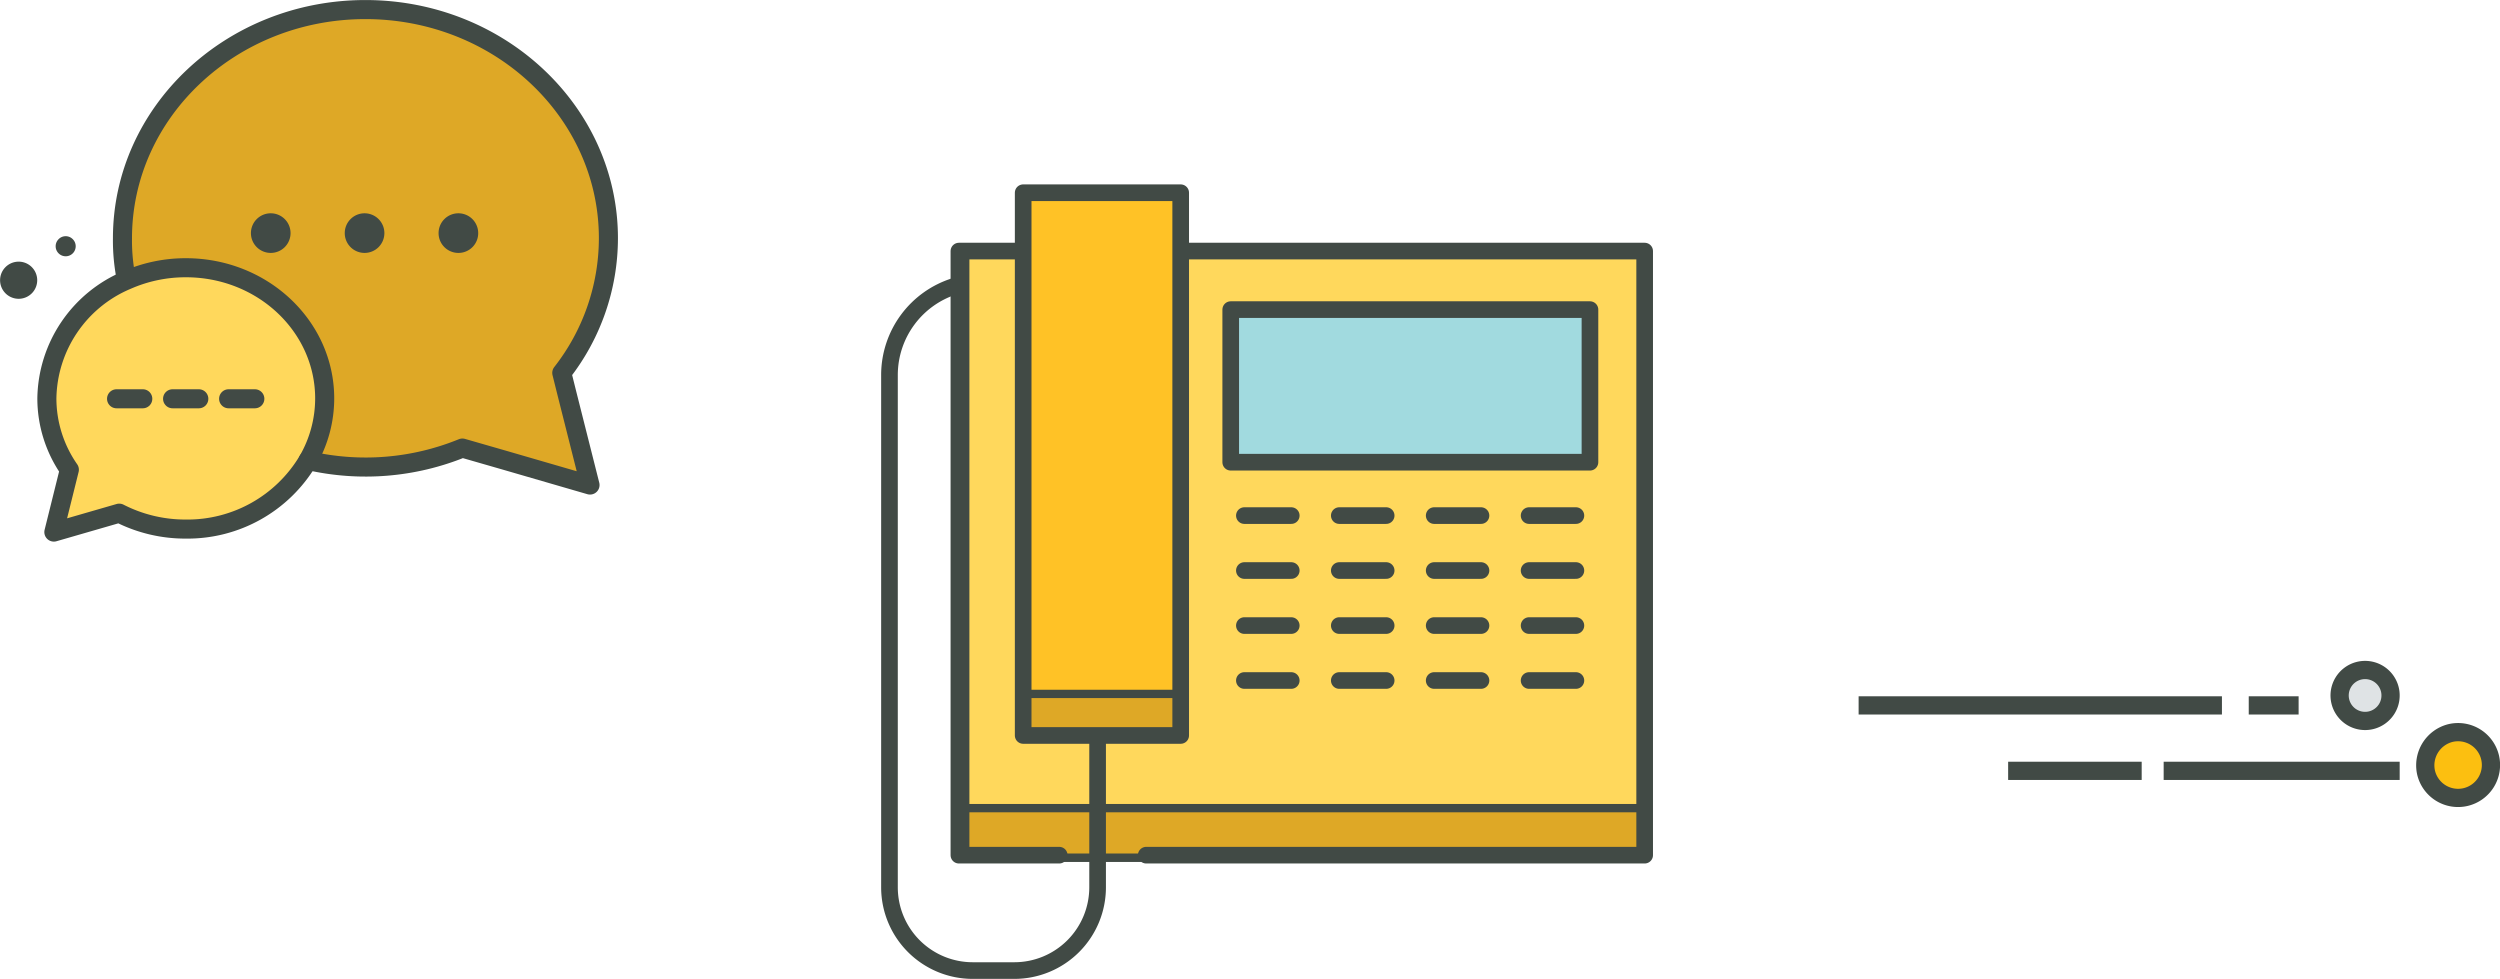 <svg xmlns="http://www.w3.org/2000/svg" viewBox="0 0 300.29 117.62"><defs><style>.cls-1,.cls-13{fill:#ffd85c;}.cls-1,.cls-10,.cls-12,.cls-13,.cls-14,.cls-2,.cls-3,.cls-4,.cls-5,.cls-7,.cls-8,.cls-9{stroke:#414a45;}.cls-1,.cls-12,.cls-13,.cls-2,.cls-4,.cls-5,.cls-7,.cls-9{stroke-miterlimit:10;}.cls-12,.cls-2{fill:#dea826;}.cls-10,.cls-14,.cls-3,.cls-7,.cls-8{fill:none;}.cls-14,.cls-3,.cls-8{stroke-linecap:round;stroke-linejoin:round;}.cls-3{stroke-width:2px;}.cls-4{fill:#a1dadf;}.cls-5{fill:#ffc226;}.cls-6{fill:#fcbf10;}.cls-10,.cls-8{stroke-width:2.19px;}.cls-9{fill:#dfe3e5;}.cls-11{fill:#414a45;}.cls-12,.cls-13{stroke-width:0.76px;}.cls-14{stroke-width:2.29px;}</style></defs><title>img-3</title><g id="Layer_2" data-name="Layer 2"><g id="Layer_1-2" data-name="Layer 1"><rect class="cls-1" x="115.94" y="30.42" width="81.33" height="72.59"/><rect class="cls-2" x="115.94" y="97.07" width="81.33" height="5.95"/><polyline class="cls-3" points="142.33 30.16 197.55 30.16 197.55 102.72 137.68 102.72"/><polyline class="cls-3" points="122.47 30.16 115.18 30.16 115.18 102.72 127.23 102.72"/><rect class="cls-4" x="147.83" y="37.19" width="43.15" height="18.33"/><rect class="cls-3" x="147.83" y="37.19" width="43.15" height="18.33"/><rect class="cls-5" x="122.9" y="23.15" width="18.92" height="65.19"/><rect class="cls-2" x="122.9" y="83.35" width="18.92" height="5"/><rect class="cls-3" x="122.9" y="23.15" width="18.92" height="65.19"/><path class="cls-3" d="M114.7,34.37A11.18,11.18,0,0,0,106.84,45v61.58a10,10,0,0,0,10,10h5a10,10,0,0,0,10-10V89"/><line class="cls-3" x1="149.47" y1="61.93" x2="155.1" y2="61.93"/><line class="cls-3" x1="149.47" y1="68.53" x2="155.1" y2="68.53"/><line class="cls-3" x1="149.47" y1="75.14" x2="155.1" y2="75.14"/><line class="cls-3" x1="149.47" y1="81.74" x2="155.1" y2="81.74"/><line class="cls-3" x1="160.87" y1="61.93" x2="166.5" y2="61.93"/><line class="cls-3" x1="160.87" y1="68.53" x2="166.5" y2="68.53"/><line class="cls-3" x1="160.87" y1="75.14" x2="166.5" y2="75.14"/><line class="cls-3" x1="160.87" y1="81.74" x2="166.5" y2="81.74"/><line class="cls-3" x1="172.27" y1="61.93" x2="177.89" y2="61.93"/><line class="cls-3" x1="172.27" y1="68.53" x2="177.89" y2="68.53"/><line class="cls-3" x1="172.27" y1="75.14" x2="177.89" y2="75.14"/><line class="cls-3" x1="172.27" y1="81.74" x2="177.89" y2="81.74"/><line class="cls-3" x1="183.67" y1="61.93" x2="189.29" y2="61.93"/><line class="cls-3" x1="183.67" y1="68.53" x2="189.29" y2="68.53"/><line class="cls-3" x1="183.67" y1="75.14" x2="189.29" y2="75.14"/><line class="cls-3" x1="183.67" y1="81.74" x2="189.29" y2="81.74"/><path class="cls-6" d="M291.41,92.8a3.95,3.95,0,1,0,2.93-4.75A4,4,0,0,0,291.41,92.8Z"/><path class="cls-7" d="M291.41,92.8a3.95,3.95,0,1,0,2.93-4.75A4,4,0,0,0,291.41,92.8Z"/><path class="cls-8" d="M291.41,92.8a3.95,3.95,0,1,0,2.93-4.75A4,4,0,0,0,291.41,92.8Z"/><path class="cls-9" d="M281.11,84.25a3.06,3.06,0,1,0,2.27-3.69A3.06,3.06,0,0,0,281.11,84.25Z"/><path class="cls-8" d="M281.11,84.25a3.06,3.06,0,1,0,2.27-3.69A3.06,3.06,0,0,0,281.11,84.25Z"/><line class="cls-10" x1="223.25" y1="84.73" x2="266.89" y2="84.73"/><line class="cls-10" x1="270.11" y1="84.73" x2="276.1" y2="84.73"/><line class="cls-10" x1="288.24" y1="92.59" x2="259.89" y2="92.59"/><line class="cls-10" x1="257.25" y1="92.59" x2="241.21" y2="92.59"/><path class="cls-11" d="M.58,32.17A2.23,2.23,0,1,0,3.73,32,2.23,2.23,0,0,0,.58,32.17Z"/><path class="cls-11" d="M7,28.77a1.2,1.2,0,0,0,.07,1.69A1.2,1.2,0,1,0,8.71,28.7,1.19,1.19,0,0,0,7,28.77Z"/><g id="_Group_" data-name="&lt;Group&gt;"><path class="cls-12" d="M73.08,28.62a26.28,26.28,0,0,1-5.6,16.17l.58,2.33,2.77,11.12-10.33-3-5-1.44A30.73,30.73,0,0,1,37,55.31a14.93,14.93,0,0,0,2-7.45c0-8.68-7.47-15.7-16.67-15.7a17.5,17.5,0,0,0-7.09,1.48l-.05-.12a23.34,23.34,0,0,1-.46-4.9c0-15.17,13.07-27.47,29.18-27.47S73.08,13.45,73.08,28.62Z"/><path class="cls-13" d="M37,55.31a16.84,16.84,0,0,1-14.67,8.24,17.41,17.41,0,0,1-8-1.91L6.47,63.91l1.86-7.49a15,15,0,0,1-2.7-8.56,15.67,15.67,0,0,1,9.59-14.22,17.5,17.5,0,0,1,7.09-1.48c9.2,0,16.67,7,16.67,15.7A14.93,14.93,0,0,1,37,55.31Z"/><path class="cls-14" d="M37,55.31h0a30.73,30.73,0,0,0,18.54-1.49l5,1.44,10.33,3L68.06,47.12l-.58-2.33a26.28,26.28,0,0,0,5.6-16.17C73.08,13.45,60,1.15,43.89,1.15S14.71,13.45,14.71,28.62a23.34,23.34,0,0,0,.46,4.9"/><path class="cls-14" d="M37,55.31a14.93,14.93,0,0,0,2-7.45c0-8.68-7.47-15.7-16.67-15.7a17.5,17.5,0,0,0-7.09,1.48A15.67,15.67,0,0,0,5.63,47.86a15,15,0,0,0,2.7,8.56L6.47,63.91l7.85-2.27a17.41,17.41,0,0,0,8,1.91A16.84,16.84,0,0,0,37,55.31Z"/><line class="cls-14" x1="17.15" y1="47.9" x2="14" y2="47.9"/><line class="cls-14" x1="23.88" y1="47.9" x2="20.73" y2="47.9"/><line class="cls-14" x1="30.61" y1="47.9" x2="27.46" y2="47.9"/></g><path class="cls-11" d="M34.9,28a2.38,2.38,0,1,0-2.38,2.38A2.38,2.38,0,0,0,34.9,28Z"/><path class="cls-11" d="M46.17,28a2.38,2.38,0,1,0-2.38,2.38A2.38,2.38,0,0,0,46.17,28Z"/><path class="cls-11" d="M57.44,28a2.38,2.38,0,1,0-2.38,2.38A2.37,2.37,0,0,0,57.44,28Z"/></g></g></svg>